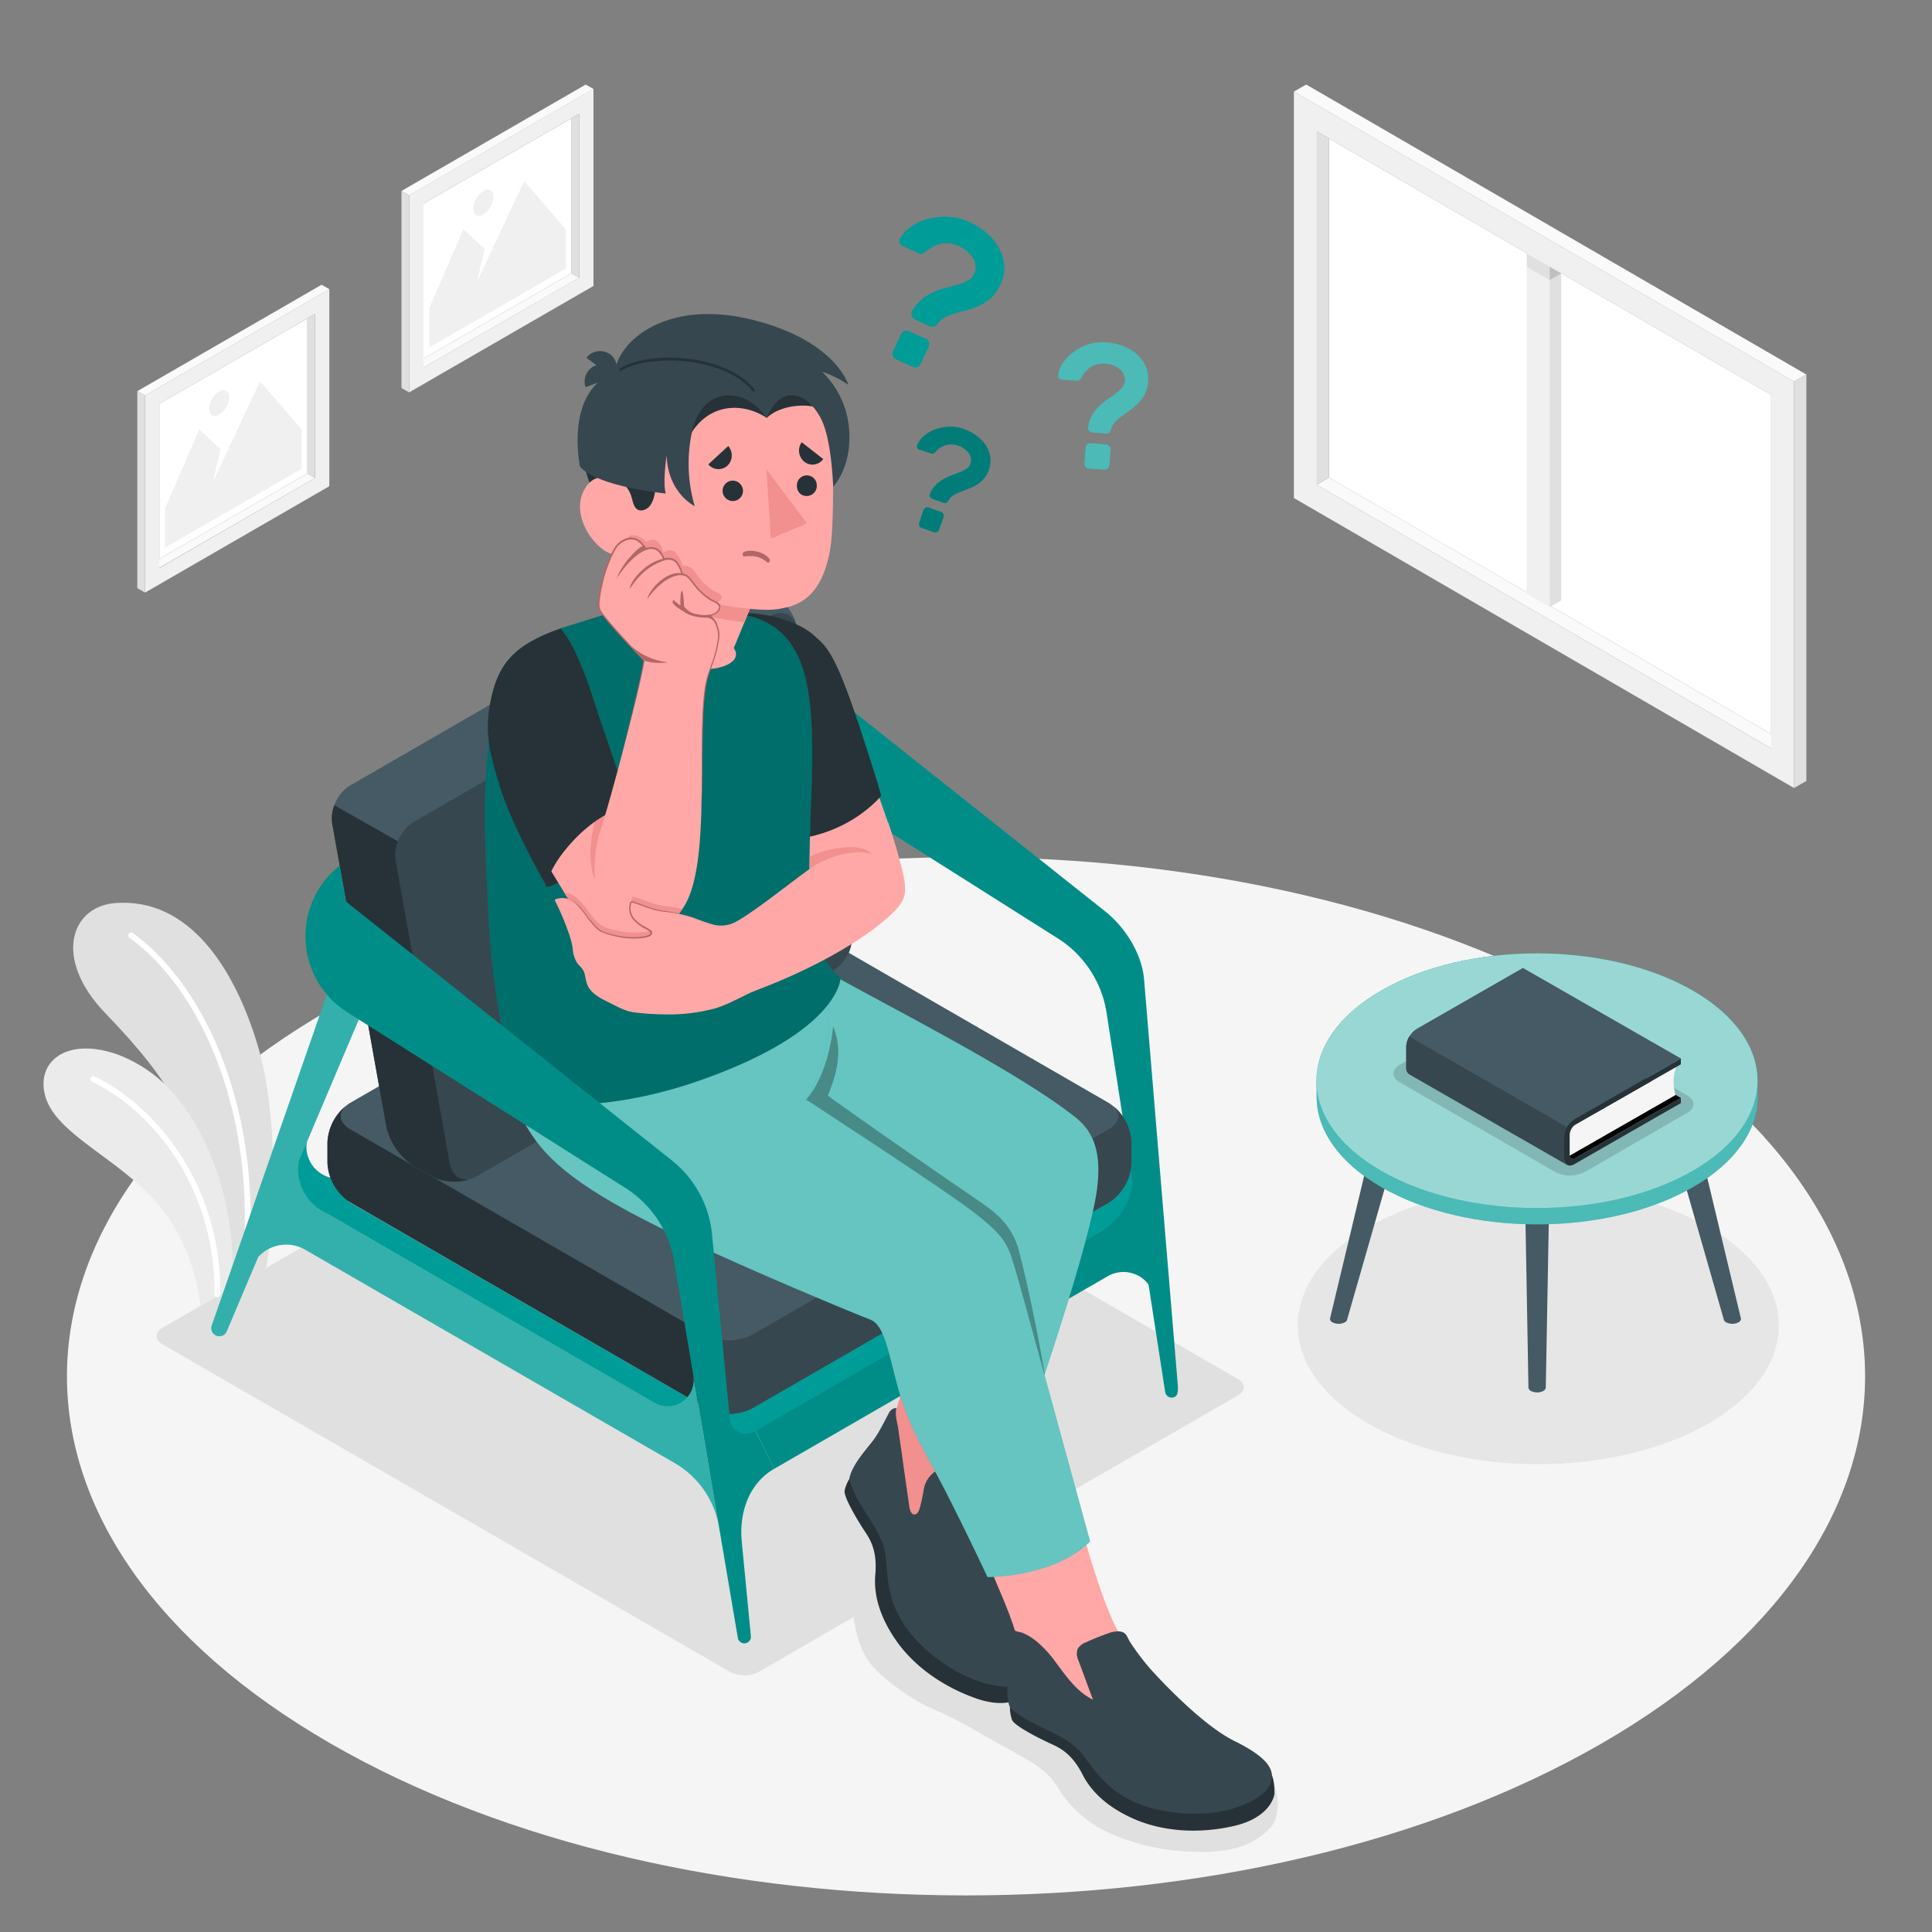 <svg xmlns="http://www.w3.org/2000/svg" viewBox="0 0 500 500"><rect x="0" y="0" width="500" height="500" fill="#808080" stroke="none"/><g id="freepik--Floor--inject-73"><path id="freepik--floor--inject-73" d="M85.48,451.18c-90.87-52.46-90.87-137.52,0-190s238.19-52.46,329.06,0,90.86,137.52,0,190S176.34,503.64,85.48,451.18Z" style="fill:#f5f5f5"></path></g><g id="freepik--Shadows--inject-73"><path id="freepik--Shadow--inject-73" d="M354.08,317.59c-24.31,14-24.31,36.79,0,50.83s63.73,14,88.05,0,24.31-36.8,0-50.83S378.39,303.55,354.08,317.59Z" style="fill:#e6e6e6"></path><path id="freepik--shadow--inject-73" d="M324.09,455.94a13.09,13.09,0,0,0-1.23-.64,35.51,35.51,0,0,1-4.32-1.79,37.5,37.5,0,0,1-4.8-3.4c-4.33-3.71-9.7-6.53-14.17-10-5.15-4-10.87-7.36-15.45-12-5.1-5.18-8.52-11.72-12.59-17.74-3.59-5.31-8-10.44-13.69-13.21l5-2.86,57.56-33.17c2-1.17,2-3.06,0-4.22L173.41,272a8.11,8.11,0,0,0-7.31,0L42,343.66c-2,1.17-2,3.06,0,4.22L189,432.72a8.11,8.11,0,0,0,7.31,0l10.11-5.84,14.51-8.43s.61,6.81,3.88,11.49c2.86,4.09,11.19,9.94,15.76,11.95a114.86,114.86,0,0,1,12.53,6.33c4.35,2.57,8.89,4.86,13.24,7.49a21.86,21.86,0,0,1,6,4.83c.92,1.15,1.62,2.44,2.44,3.67a30.35,30.35,0,0,0,14.18,10.94,56.79,56.79,0,0,0,17.76,4c7.88.44,16.35.09,22.11-6.2,2.17-2.36,2.28-7.52,1.18-10.39A13.78,13.78,0,0,0,324.09,455.94Z" style="fill:#e0e0e0"></path></g><g id="freepik--Pictures--inject-73"><g id="freepik--pictures--inject-73"><g id="freepik--Picture--inject-73"><g id="freepik--Frame--inject-73"><polygon points="39.27 145.78 41.24 146.94 81.52 123.69 79.56 122.52 39.27 145.78" style="fill:#fafafa"></polygon><polygon points="79.56 122.52 41.24 144.64 41.24 104.5 79.56 82.4 79.56 122.52" style="fill:#fff"></polygon><path d="M85.23,74.83l-47.7,27.54v51l47.7-27.54Zm-3.71,48.86L41.24,147V104.51L81.52,81.25Z" style="fill:#f0f0f0"></path><polygon points="81.52 123.69 79.56 122.52 79.56 82.4 81.52 81.25 81.52 123.69" style="fill:#e0e0e0"></polygon><polygon points="85.23 74.83 83.23 73.69 35.54 101.23 37.53 102.37 85.23 74.83" style="fill:#fafafa"></polygon><polygon points="35.54 101.23 37.53 102.37 37.53 153.36 35.54 152.22 35.54 101.23" style="fill:#e0e0e0"></polygon></g><g id="freepik--Land--inject-73"><polygon points="78.06 121.32 42.73 141.71 42.73 131.51 51.57 111.12 57.07 116.22 55.09 124.77 67.29 98.68 78.06 111.12 78.06 121.32" style="fill:#f0f0f0"></polygon><path d="M56.74,101.27a5.76,5.76,0,0,0-2.62,4.52c0,1.67,1.17,2.35,2.62,1.51a5.78,5.78,0,0,0,2.61-4.52C59.35,101.11,58.18,100.44,56.74,101.27Z" style="fill:#f0f0f0"></path></g></g><g id="freepik--picture--inject-73"><g id="freepik--frame--inject-73"><polygon points="107.63 93.97 109.6 95.14 149.88 71.88 147.92 70.71 107.63 93.97" style="fill:#fafafa"></polygon><polygon points="147.92 70.71 109.6 92.83 109.6 52.7 147.92 30.59 147.92 70.71" style="fill:#fff"></polygon><path d="M153.59,23l-47.7,27.54v51L153.59,74Zm-3.71,48.86L109.6,95.14V52.7l40.28-23.26Z" style="fill:#f0f0f0"></path><polygon points="149.88 71.88 147.92 70.71 147.92 30.59 149.88 29.44 149.88 71.88" style="fill:#e0e0e0"></polygon><polygon points="153.59 23.02 151.59 21.88 103.9 49.42 105.89 50.56 153.59 23.02" style="fill:#fafafa"></polygon><polygon points="103.9 49.42 105.89 50.56 105.89 101.56 103.9 100.41 103.9 49.42" style="fill:#e0e0e0"></polygon></g><g id="freepik--land--inject-73"><polygon points="146.43 69.51 111.09 89.91 111.09 79.71 119.93 59.31 125.43 64.41 123.45 72.96 135.65 46.87 146.43 59.31 146.43 69.51" style="fill:#f0f0f0"></polygon><path d="M125.1,49.46A5.78,5.78,0,0,0,122.48,54c0,1.66,1.17,2.34,2.62,1.51A5.79,5.79,0,0,0,127.71,51C127.71,49.3,126.54,48.63,125.1,49.46Z" style="fill:#f0f0f0"></path></g></g></g></g><g id="freepik--Window--inject-73"><g id="freepik--window--inject-73"><polygon points="461.51 191.79 458.37 193.66 340.79 125.47 343.94 123.59 461.51 191.79" style="fill:#fafafa"></polygon><polygon points="343.94 123.59 458.37 189.96 458.37 102.18 343.94 35.83 343.94 123.59" style="fill:#fff"></polygon><polygon points="401.06 65.64 401.06 157.11 395.13 153.69 395.13 62.21 401.06 65.64" style="fill:#f0f0f0"></polygon><polygon points="404.03 63.92 401.06 65.64 401.06 157.11 404.03 155.39 404.03 63.92" style="fill:#e0e0e0"></polygon><path d="M334.86,128.89,464.3,203.94V98.76L334.86,23.71ZM340.79,34l117.58,68.19v91.48l-117.58-68.2Z" style="fill:#f0f0f0"></path><polygon points="340.79 125.47 343.94 123.59 343.94 35.83 340.79 33.99 340.79 125.47" style="fill:#e0e0e0"></polygon><polygon points="334.86 23.71 338.05 21.88 467.49 96.93 464.3 98.76 334.86 23.71" style="fill:#fafafa"></polygon><polygon points="467.49 96.93 464.3 98.76 464.3 203.94 467.49 202.11 467.49 96.93" style="fill:#e0e0e0"></polygon><polygon points="401.06 69.05 395.14 65.64 395.14 69.06 401.06 72.48 401.06 69.05" style="fill:#e0e0e0"></polygon><polygon points="401.06 72.48 404.03 70.77 401.06 69.05 401.06 72.48" style="opacity:0.15"></polygon></g></g><g id="freepik--Plants--inject-73"><g id="freepik--plants--inject-73"><path d="M68.92,328.13,60,333.26l-3.76,2.17c-.31-3.09-1.17-11.12-2.31-19.84-1.61-12.21-3.59-20.82-7.89-29.12-3.89-7.53-9.67-14.8-18.81-24.29-13.54-14.07-8.94-27.6,2.63-28.47,18.88-1.43,30.72,16.53,36.79,36.68C72,288,71.33,314.11,68.92,328.13Z" style="fill:#e0e0e0"></path><path d="M63.33,330.94h-.08a.75.75,0,0,1-.66-.83c4.57-42.63-11.32-74.62-29.09-87.42a.75.75,0,1,1,.88-1.22c18.12,13.05,34.33,45.57,29.7,88.8A.75.75,0,0,1,63.33,330.94Z" style="fill:#fff"></path><path d="M60,333.26l-3.76,2.17L51.9,338c-1-8-4.19-19.89-13.53-29.11-10.68-10.53-24.32-16.22-26.72-25.46-2.28-8.77,5.68-15.12,18.7-10.55a36.1,36.1,0,0,1,15.88,11.69C55.55,296.19,61.41,315.06,60,333.26Z" style="fill:#ebebeb"></path><path d="M56.24,335.7h0a.76.76,0,0,1-.74-.76c.3-27.23-15.68-47.26-31.66-55a.75.75,0,0,1,.66-1.35c16.4,8,32.8,28.52,32.5,56.4A.76.76,0,0,1,56.24,335.7Z" style="fill:#fff"></path></g></g><g id="freepik--Table--inject-73"><g id="freepik--table--inject-73"><g id="freepik--table--inject-73"><path d="M353.66,301.74a1.58,1.58,0,0,1,.93-1.3,5,5,0,0,1,4.5,0,1.6,1.6,0,0,1,.94,1.3l-11.34,39.58h0a1.13,1.13,0,0,1-.66.9,3.5,3.5,0,0,1-3.18,0,1.13,1.13,0,0,1-.66-.9h0Z" style="fill:#455a64"></path><path d="M441.1,301.74a1.58,1.58,0,0,0-.93-1.3,5,5,0,0,0-4.51,0,1.58,1.58,0,0,0-.93,1.3l11.34,39.58h0a1.13,1.13,0,0,0,.66.9,3.5,3.5,0,0,0,3.18,0,1.13,1.13,0,0,0,.66-.9h0Z" style="fill:#455a64"></path><path d="M401,306.81a1.58,1.58,0,0,0-.93-1.3,5,5,0,0,0-4.51,0,1.58,1.58,0,0,0-.93,1.3l.93,52.28h0a1.11,1.11,0,0,0,.65.89,3.52,3.52,0,0,0,3.19,0,1.11,1.11,0,0,0,.65-.89h0Z" style="fill:#455a64"></path><path d="M454.84,279.69h0c0-8.43-5.52-16.86-16.67-23.3-22.29-12.87-58.42-12.87-80.71,0-11.15,6.44-16.67,14.87-16.66,23.3h-.06v4.53h0c.14,8.32,5.72,16.62,16.72,23,22.29,12.87,58.42,12.87,80.71,0,11-6.35,16.59-14.65,16.72-23h0Z" style="fill:#009C97"></path><path d="M454.84,279.69h0c0-8.43-5.52-16.86-16.67-23.3-22.29-12.87-58.42-12.87-80.71,0-11.15,6.44-16.67,14.87-16.66,23.3h-.06v4.53h0c.14,8.32,5.72,16.62,16.72,23,22.29,12.87,58.42,12.87,80.71,0,11-6.35,16.59-14.65,16.72-23h0Z" style="fill:#fff;opacity:0.3"></path><path d="M357.41,256.39c-22.29,12.87-22.29,33.73,0,46.6s58.42,12.87,80.71,0,22.29-33.73,0-46.6S379.7,243.52,357.41,256.39Z" style="fill:#009C97"></path><path d="M357.41,256.39c-22.29,12.87-22.29,33.73,0,46.6s58.42,12.87,80.71,0,22.29-33.73,0-46.6S379.7,243.52,357.41,256.39Z" style="fill:#fff;opacity:0.6"></path></g><g id="freepik--Book--inject-73"><path d="M362.25,280.09l40.15,23.18a8.62,8.62,0,0,0,7.82,0L436.66,288c2.16-1.24,2.16-3.26,0-4.51l-40.15-23.18a8.62,8.62,0,0,0-7.82,0l-26.44,15.26C360.09,276.82,360.09,278.84,362.25,280.09Z" style="opacity:0.15"></path><polygon points="434.99 284.14 406.04 300.65 365.19 277.22 394.13 260.71 434.99 284.14"></polygon><path d="M405.71,299.39l27.92-16a11.64,11.64,0,0,1,.15-7.25L406,292S405.51,293.73,405.71,299.39Z" style="fill:#f5f5f5"></path><path d="M407.46,289.72a5.89,5.89,0,0,0-2.68,4.62v5.4c0,1.7,1.2,2.39,2.68,1.54L435,285.48v-1.34l-27.16,15.49c-.89.51-1.61.1-1.61-.93l0-5a3.53,3.53,0,0,1,1.61-2.77L435,275.44v-1.52Z" style="fill:#263238"></path><path d="M435,273.93,394.13,250.5l-27.52,15.79a5.89,5.89,0,0,0-2.68,4.62v5.4a1.87,1.87,0,0,0,.78,1.72l40.86,23.43a1.86,1.86,0,0,1-.79-1.72v-5.4a5.9,5.9,0,0,1,2.69-4.62Z" style="fill:#455a64"></path><path d="M405.56,291.71a5.48,5.48,0,0,0-.79,2.63v5.4a1.86,1.86,0,0,0,.79,1.72L364.71,278a1.87,1.87,0,0,1-.78-1.72v-5.4a5.5,5.5,0,0,1,.78-2.63Z" style="fill:#37474f"></path></g></g></g><g id="freepik--question-marks--inject-73"><g id="freepik--question-marks--inject-73"><path d="M251,57.49a18.35,18.35,0,0,1,4.4,2.85,14,14,0,0,1,3.15,3.86,11.06,11.06,0,0,1,1.35,4.56,9.88,9.88,0,0,1-1,4.95,10.19,10.19,0,0,1-2.3,3.28,12.3,12.3,0,0,1-2.91,2,18.83,18.83,0,0,1-3.21,1.2l-3.11.87a16.27,16.27,0,0,0-2.73,1,4.62,4.62,0,0,0-1.92,1.67,2.17,2.17,0,0,1-.92.76,1.27,1.27,0,0,1-1.11,0l-3.91-1.81a1.61,1.61,0,0,1-.82-.88,1.26,1.26,0,0,1,.07-1.15,9.77,9.77,0,0,1,2.48-3.13,13.3,13.3,0,0,1,3.06-1.9,20.49,20.49,0,0,1,3.27-1.14c1.11-.28,2.15-.56,3.11-.84a12.35,12.35,0,0,0,2.53-1,3.62,3.62,0,0,0,1.59-1.67,4.27,4.27,0,0,0-.16-4,7.76,7.76,0,0,0-3.79-3.29q-4.38-2-8.46,1.4a3,3,0,0,1-.93.6,1.43,1.43,0,0,1-1.08-.16l-4.17-1.92a1.21,1.21,0,0,1-.65-.68,1.17,1.17,0,0,1,0-1,8.77,8.77,0,0,1,2.81-3.16,13.66,13.66,0,0,1,4.4-2.09,17.06,17.06,0,0,1,5.32-.57A14.84,14.84,0,0,1,251,57.49ZM239.58,87.66a1.46,1.46,0,0,1,.78.87,1.42,1.42,0,0,1,0,1.16l-2.09,4.53a1.54,1.54,0,0,1-2,.75l-4.43-2a1.55,1.55,0,0,1-.74-2l2.09-4.53a1.53,1.53,0,0,1,2-.74Z" style="fill:#009C97"></path><path d="M249.4,111a12.54,12.54,0,0,1,3.21,1.66,9.66,9.66,0,0,1,2.42,2.44,7.69,7.69,0,0,1,1.23,3,7.57,7.57,0,0,1-1.7,5.88,8.47,8.47,0,0,1-1.86,1.54,13.11,13.11,0,0,1-2.13,1l-2.08.8a10.78,10.78,0,0,0-1.8.89,3.13,3.13,0,0,0-1.21,1.27,1.57,1.57,0,0,1-.58.59.94.94,0,0,1-.77.06l-2.81-1a1.15,1.15,0,0,1-.62-.55.87.87,0,0,1,0-.8,6.9,6.9,0,0,1,1.5-2.31,9.66,9.66,0,0,1,2-1.51,14.7,14.7,0,0,1,2.18-1c.74-.27,1.43-.53,2.08-.79a8.4,8.4,0,0,0,1.67-.86,2.53,2.53,0,0,0,1-1.26,3,3,0,0,0-.38-2.72,5.31,5.31,0,0,0-2.82-2,5.16,5.16,0,0,0-5.72,1.52,2.32,2.32,0,0,1-.6.48,1,1,0,0,1-.75,0l-3-1a.85.85,0,0,1-.5-.43.78.78,0,0,1,0-.67A6.06,6.06,0,0,1,239,112.9a9.38,9.38,0,0,1,2.89-1.73,11.6,11.6,0,0,1,3.62-.75A10.28,10.28,0,0,1,249.4,111Zm-5.86,21.49a1.06,1.06,0,0,1,.6.54,1,1,0,0,1,.05.81l-1.14,3.25a1,1,0,0,1-.54.6,1.08,1.08,0,0,1-.81.05l-3.17-1.12a1,1,0,0,1-.6-.53,1,1,0,0,1-.05-.81L239,132a1,1,0,0,1,.54-.6,1,1,0,0,1,.8-.05Z" style="fill:#009C97"></path><g style="opacity:0.2"><path d="M249.4,111a12.54,12.54,0,0,1,3.21,1.66,9.66,9.66,0,0,1,2.42,2.44,7.69,7.69,0,0,1,1.23,3,7.57,7.57,0,0,1-1.7,5.88,8.47,8.47,0,0,1-1.86,1.54,13.11,13.11,0,0,1-2.13,1l-2.08.8a10.78,10.78,0,0,0-1.8.89,3.13,3.13,0,0,0-1.21,1.27,1.57,1.57,0,0,1-.58.59.94.94,0,0,1-.77.06l-2.81-1a1.15,1.15,0,0,1-.62-.55.87.87,0,0,1,0-.8,6.9,6.9,0,0,1,1.5-2.31,9.66,9.66,0,0,1,2-1.51,14.7,14.7,0,0,1,2.18-1c.74-.27,1.43-.53,2.08-.79a8.4,8.4,0,0,0,1.67-.86,2.53,2.53,0,0,0,1-1.26,3,3,0,0,0-.38-2.72,5.31,5.31,0,0,0-2.82-2,5.16,5.16,0,0,0-5.72,1.52,2.32,2.32,0,0,1-.6.48,1,1,0,0,1-.75,0l-3-1a.85.85,0,0,1-.5-.43.78.78,0,0,1,0-.67A6.06,6.06,0,0,1,239,112.9a9.38,9.38,0,0,1,2.89-1.73,11.6,11.6,0,0,1,3.62-.75A10.28,10.28,0,0,1,249.4,111Zm-5.86,21.49a1.06,1.06,0,0,1,.6.54,1,1,0,0,1,.05.81l-1.14,3.25a1,1,0,0,1-.54.6,1.08,1.08,0,0,1-.81.05l-3.17-1.12a1,1,0,0,1-.6-.53,1,1,0,0,1-.05-.81L239,132a1,1,0,0,1,.54-.6,1,1,0,0,1,.8-.05Z"></path></g><path d="M286.28,115a1.21,1.21,0,0,1,.85.44,1.19,1.19,0,0,1,.3.91l-.31,4.06a1.15,1.15,0,0,1-.44.85,1.2,1.2,0,0,1-.9.31l-4-.31a1.25,1.25,0,0,1-1.15-1.34l.31-4.07a1.21,1.21,0,0,1,.44-.85,1.19,1.19,0,0,1,.9-.3Zm.15-26.39a14.82,14.82,0,0,1,4.18.92,11.46,11.46,0,0,1,3.52,2.06,9.09,9.09,0,0,1,2.34,3.11,8,8,0,0,1,.67,4.07,8.25,8.25,0,0,1-.82,3.17,9.67,9.67,0,0,1-1.67,2.33,15.29,15.29,0,0,1-2.11,1.84l-2.15,1.56a13.09,13.09,0,0,0-1.79,1.56,3.86,3.86,0,0,0-1,1.83,1.89,1.89,0,0,1-.48.85,1,1,0,0,1-.86.3l-3.51-.27a1.3,1.3,0,0,1-.88-.43,1,1,0,0,1-.28-.91,8.14,8.14,0,0,1,1-3.11,10.9,10.9,0,0,1,1.8-2.32,16.18,16.18,0,0,1,2.19-1.81c.76-.53,1.48-1,2.13-1.54a10.19,10.19,0,0,0,1.65-1.5,3,3,0,0,0,.74-1.73,3.49,3.49,0,0,0-1.26-3A6.36,6.36,0,0,0,286,94.14c-2.62-.2-4.65,1-6.08,3.49a2.7,2.7,0,0,1-.54.73,1.25,1.25,0,0,1-.88.19l-3.74-.29a1,1,0,0,1-.7-.33,1,1,0,0,1-.24-.76,7.17,7.17,0,0,1,1.24-3.23,11.41,11.41,0,0,1,2.78-2.86,13.78,13.78,0,0,1,3.91-2A12.12,12.12,0,0,1,286.43,88.6Z" style="fill:#009C97"></path><g style="opacity:0.3"><path d="M286.28,115a1.21,1.21,0,0,1,.85.44,1.19,1.19,0,0,1,.3.91l-.31,4.06a1.15,1.15,0,0,1-.44.85,1.2,1.2,0,0,1-.9.31l-4-.31a1.25,1.25,0,0,1-1.15-1.34l.31-4.07a1.21,1.21,0,0,1,.44-.85,1.19,1.19,0,0,1,.9-.3Zm.15-26.39a14.82,14.82,0,0,1,4.18.92,11.46,11.46,0,0,1,3.52,2.06,9.09,9.09,0,0,1,2.34,3.11,8,8,0,0,1,.67,4.07,8.25,8.25,0,0,1-.82,3.17,9.67,9.67,0,0,1-1.67,2.33,15.29,15.29,0,0,1-2.11,1.84l-2.15,1.56a13.09,13.09,0,0,0-1.79,1.56,3.86,3.86,0,0,0-1,1.83,1.89,1.89,0,0,1-.48.85,1,1,0,0,1-.86.3l-3.51-.27a1.3,1.3,0,0,1-.88-.43,1,1,0,0,1-.28-.91,8.14,8.14,0,0,1,1-3.11,10.9,10.9,0,0,1,1.8-2.32,16.18,16.18,0,0,1,2.19-1.81c.76-.53,1.48-1,2.13-1.54a10.19,10.19,0,0,0,1.65-1.5,3,3,0,0,0,.74-1.73,3.49,3.49,0,0,0-1.26-3A6.36,6.36,0,0,0,286,94.14c-2.62-.2-4.65,1-6.08,3.49a2.7,2.7,0,0,1-.54.73,1.25,1.25,0,0,1-.88.19l-3.74-.29a1,1,0,0,1-.7-.33,1,1,0,0,1-.24-.76,7.17,7.17,0,0,1,1.24-3.23,11.41,11.41,0,0,1,2.78-2.86,13.78,13.78,0,0,1,3.91-2A12.12,12.12,0,0,1,286.43,88.6Z" style="fill:#fff"></path></g></g></g><g id="freepik--Character--inject-73"><g id="freepik--character--inject-73"><path d="M292,295.62h0A16.87,16.87,0,0,1,283.82,313L188,363l-.28,5.53L183.3,371l5.63,3.24,106-61.35Z" style="fill:#009C97"></path><path d="M193.79,162.65l-24.5,14.14,104.48,66.06a27.85,27.85,0,0,1,12.56,18.91l15.22,98.52a1.7,1.7,0,0,0,2.53,1.19h0c.57-.32.9-1,.7-3.35l-8.7-104.69c-.49-5.91-4.26-13-10.28-17.74Z" style="fill:#009C97"></path><path d="M193.79,162.65l-24.5,14.14,104.48,66.06a27.85,27.85,0,0,1,12.56,18.91l15.22,98.52a1.7,1.7,0,0,0,2.53,1.19h0c.57-.32.9-1,.7-3.35l-8.7-104.69c-.49-5.91-4.26-13-10.28-17.74Z" style="opacity:0.1"></path><path d="M293,301.59a16.52,16.52,0,0,1-8,17l-89.45,51.69,4.77,9.87,86.4-49.89A8.12,8.12,0,0,1,298.77,336Z" style="fill:#009C97"></path><path d="M293,301.59a16.52,16.52,0,0,1-8,17l-89.45,51.69,4.77,9.87,86.4-49.89A8.12,8.12,0,0,1,298.77,336Z" style="opacity:0.1"></path><path d="M181.77,370.33l-1.21-7.2L90.22,311l11-6.33-5.48-3.16-4.1,2.37A8.19,8.19,0,0,1,80,293.51l.38-.88-.6,1.38h0L71.6,312.86l7.11,4.75,6-3.47Z" style="fill:#009C97"></path><path d="M182.94,364.5,90.58,311.13A12.89,12.89,0,0,1,84.74,301v-5.44a12.87,12.87,0,0,1,5.84-10.11l92.36-53.33a12.9,12.9,0,0,1,11.67,0L287,285.47a12.89,12.89,0,0,1,5.83,10.11v5.51A12.91,12.91,0,0,1,287,311.2l-92.37,53.3A12.9,12.9,0,0,1,182.94,364.5Z" style="fill:#455a64"></path><path d="M184.65,365.24a9.42,9.42,0,0,1-1.71-.75L90.58,311.13A12.91,12.91,0,0,1,84.75,301v-5.45a13.08,13.08,0,0,1,4.73-9.33c-2.07,1.86-1.7,4.34,1.1,6l91.92,53.08Z" style="fill:#263238"></path><path d="M292.81,295.57v5.52A12.87,12.87,0,0,1,287,311.2l-92.36,53.3a13,13,0,0,1-10,.73l-2.15-20,.44.25a12.84,12.84,0,0,0,11.67,0L287,292.2c2.82-1.61,3.18-4.11,1.1-6A13.05,13.05,0,0,1,292.81,295.57Z" style="fill:#37474f"></path><path d="M215.8,251.1l-92.37,53.33a12.09,12.09,0,0,1-6.84,1.35c-.35,0-.69-.06-1-.11l-.21,0-.61-.11-.08,0a7.64,7.64,0,0,1-.91-.24,8.69,8.69,0,0,1-2-.84L107,301.69a16.44,16.44,0,0,1-7-10l-14-78.4a8.81,8.81,0,0,1-.12-1.46c0-.19,0-.38,0-.57a10.64,10.64,0,0,1,.64-2.87A10.42,10.42,0,0,1,89.56,204l.4-.3a6.57,6.57,0,0,1,.62-.4l92.36-53.33a13,13,0,0,1,11.67,0l4.75,2.75a13,13,0,0,1,2.81,2.28l.47.52a17.51,17.51,0,0,1,1.7,2.3,5.69,5.69,0,0,1,.33.52l.26.47.36.69c.11.23.22.46.31.69s.16.39.23.58a1.62,1.62,0,0,1,.11.28c.06.17.11.34.16.51s.13.45.18.67a4.85,4.85,0,0,1,.11.49l14.05,78.42A10.25,10.25,0,0,1,215.8,251.1Z" style="fill:#455a64"></path><path d="M102.36,222.76l14,78.41c.65,3.66,3.8,5.13,7,3.26l92.36-53.32a10.27,10.27,0,0,0,4.65-10l-14.05-78.4c-.65-3.67-3.8-5.13-7-3.27L107,212.76A10.26,10.26,0,0,0,102.36,222.76Z" style="fill:#37474f"></path><path d="M121.05,305.38a14.1,14.1,0,0,1-4.46.4c-.35,0-.69-.06-1-.11s-.54-.08-.82-.14l-.08,0a7.64,7.64,0,0,1-.91-.24,8.69,8.69,0,0,1-2-.84L107,301.69a16.44,16.44,0,0,1-7-10l-14-78.4a8.81,8.81,0,0,1-.12-1.46c0-.19,0-.38,0-.57a10.64,10.64,0,0,1,.64-2.87L103,217.75a9.28,9.28,0,0,0-.59,5l14,78.41c.48,2.73,2.35,4.25,4.62,4.06A.68.68,0,0,0,121.05,305.38Z" style="fill:#263238"></path><g id="freepik--character--inject-73"><g id="freepik--Bottom--inject-73"><path d="M263.64,353.85s-10.59,22.74-11.51,31.87c-1,9.51-3.42,12.55-2.31,23,.25,2.28,1.21,6.86,1.42,8.71.19,1.65-.49,2.93-2.61,3.26-4.18.66-10.68-7.44-13.54-16.06s-6.57-27.91-6.75-30.21a13.14,13.14,0,0,1,1.63-6.61,20.63,20.63,0,0,1,2.07-3.37c1.57-4.08,2.61-11.94,4-17.34Z" style="fill:#f28f8f"></path><path d="M219.83,382.72a9.76,9.76,0,0,0-1.26,3.07c-.19,1.9,3.8,8.37,5.38,10.73s3.08,5.3,2.58,11c-.55,6.08,1.86,12.07,5.55,17.28s10.24,11,20.14,14.61,13.67-1.28,13.67-1.28,3.35-4.7,1.58-6.77S219.83,382.72,219.83,382.72Z" style="fill:#263238"></path><path d="M232,364.44c-.3,0-.84-.13-1.67.78-.32.34-2.37,4.77-4,7.07s-5.84,6.6-6.54,10.43c2,7.56,8.7,13.07,9.41,20.15s.43,15.25,10.82,24.37,21.45,10.56,25.55,8.47,3.95-6.38-1.22-14.79c-5.49-8.93-8.57-27.86-8.57-27.87-.58-3.3.33-8.77-2.82-10.94a12.36,12.36,0,0,0-5.15-1.62c-2-.32-4.29-.6-6,.49a7,7,0,0,0-2.74,4.5,40.74,40.74,0,0,1-1.18,5.28c-.21.54-.56,1.13-1.14,1.19-.86.08-1.27-1-1.39-1.88q-1-6.81-1.94-13.63c-.32-2.21-.64-4.43-.95-6.64C232.22,368.09,231.54,366.11,232,364.44Z" style="fill:#37474f"></path><path d="M277.38,385.68s6.41,26.68,12.14,36.8,8.64,15,16.07,22.43c1.61,1.61,5.24,4.58,6.56,5.89,1.18,1.16,1.46,2.59,0,4.18-2.84,3.13-15.72,4.75-23.35-.16s-15.06-16-19.7-20.07c-1.74-1.53-3.38-3.1-5-4.78s-1.25-3.28-1.51-5.19c-.13-.93-.18-3.48-.18-3.48-1.32-4.47-4.51-11.41-6.25-15.74Z" style="fill:#ffa8a7"></path><path d="M261.37,441.89a9.91,9.91,0,0,0,.56,3.27c.85,1.7,7.68,5.06,10.27,6.23s5.43,2.85,8,7.93c2.78,5.43,8,9.23,13.89,11.68s14.55,3.9,24.83,1.66,10.9-8.36,10.9-8.36.34-5.76-2.27-6.57S261.37,441.89,261.37,441.89Z" style="fill:#263238"></path><path d="M262,419.92c-.27.14-.79.33-1,1.54-.08.46.54,5.3.38,8.11-.18,3-1.44,8.7,0,12.32,5.68,5.35,14.32,6.44,18.68,12.06s8.48,12.68,22.13,14.88,23.78-2.47,26.14-6.42-.05-7.5-8.91-11.87c-9.39-4.65-22.06-19-22.07-19.05a63,63,0,0,1-4.82-6.43c-.91-1.36-.89-2.74-3-2.87a7.56,7.56,0,0,0-2.91.58c-1.89.66-3.75,1.41-5.56,2.25a4.06,4.06,0,0,0-2.23,1.84,4.22,4.22,0,0,0,.32,3q1.85,5,3.7,10c-4.16-2-6.88-6-9.66-9.71a28.25,28.25,0,0,0-5.46-5.78,13.77,13.77,0,0,0-3.23-1.84c-.42-.16-1.53-.25-1.83-.56-.14-.15-.23-.83-.35-.88A11.6,11.6,0,0,1,262,419.92Z" style="fill:#37474f"></path><path d="M210,249.11c11.65,7.32,51.8,26.82,68.49,40.19,4.82,3.86,7.15,9.93,4.9,21.56-3.12,16.11-15,50.59-15,50.59a59.49,59.49,0,0,0-2.92,9.49L204,307.88Z" style="fill:#009C97"></path><path d="M210,249.11c11.65,7.32,51.8,26.82,68.49,40.19,4.82,3.86,7.15,9.93,4.9,21.56-3.12,16.11-15,50.59-15,50.59a59.49,59.49,0,0,0-2.92,9.49L204,307.88Z" style="fill:#fff;opacity:0.4"></path><path d="M263.64,323.52c-1.67-6.29-5.88-9.67-9.62-12.22-14.91-10.16-36-24.9-39.78-27.76,1.63-4,4.34-11.05,1.37-17.9,0,0-1.12,15-9.38,21.18l-.09.15c2.1,2.83,43.63,58.86,61.62,76,.2-.53.41-1,.62-1.48,0,0,.78-2.27,2-5.9C268.78,346.22,266.15,333,263.64,323.52Z" style="opacity:0.3"></path><path d="M210.68,247.37h0l-81.8,19c2.35,13.31,3.51,19,8.07,26.28s12.29,15,38.73,27.4c19.92,9.33,44.6,19.54,49.58,21.48,3.75,1.47,4.67,8.7,7.22,17.92,2.85,10.31,7.66,17.54,12,26.05,6.34,12.42,11.09,22.65,11.09,22.65s17.35.08,26.54-9.25c-17.39-63.59-18.68-68.16-19.16-69.72-2.09-6.87-2.17-8.74-11.39-15.79-7.91-6.05-42.92-28.81-42.92-28.81S220.56,265.9,210.68,247.37Z" style="fill:#009C97"></path><path d="M210.68,247.37h0l-81.8,19c2.35,13.31,3.51,19,8.07,26.28s12.29,15,38.73,27.4c19.92,9.33,44.6,19.54,49.58,21.48,3.75,1.47,4.67,8.7,7.22,17.92,2.85,10.31,7.66,17.54,12,26.05,6.34,12.42,11.09,22.65,11.09,22.65s17.35.08,26.54-9.25c-17.39-63.59-18.68-68.16-19.16-69.72-2.09-6.87-2.17-8.74-11.39-15.79-7.91-6.05-42.92-28.81-42.92-28.81S220.56,265.9,210.68,247.37Z" style="fill:#fff;opacity:0.4"></path></g><g id="freepik--Top--inject-73"><path d="M193.67,162.24c15,.11,21.94,9.32,26.43,22.52s6.85,19.83,10.42,30.15c3.78,10.92-16.49,24.3-21.94,21.23L197.4,207.31C196.38,197.5,193.67,162.24,193.67,162.24Z" style="fill:#ffa8a7"></path><path d="M192.92,158.58c8.27.4,14.76,3.12,17.78,5.9s5.15,3.62,11.77,23.67c4.78,14.47,5.59,17.79,5.59,17.79s-10.19,12.87-29.84,11.32l-3.38-8Z" style="fill:#263238"></path><path d="M164.36,156.59,145,162.65s-16.33,11.9-18,25.21-2.2,20.38-.36,52.95c1,17.88,6.81,43.7,6.81,43.7s18.73,5.52,48.89-5.33c35.18-12.65,35.18-26.1,35.18-26.1a22.61,22.61,0,0,1-7.69-15c-.46-5.79-.57-13.9.13-32.11,1-26.21-.53-41.86-15.21-46.34C194.8,159.64,173.85,155.24,164.36,156.59Z" style="fill:#009C97"></path><path d="M164.36,156.59,145,162.65s-16.33,11.9-18,25.21-2.2,20.38-.36,52.95c1,17.88,6.81,43.7,6.81,43.7s18.73,5.52,48.89-5.33c35.18-12.65,35.18-26.1,35.18-26.1a22.61,22.61,0,0,1-7.69-15c-.46-5.79-.57-13.9.13-32.11,1-26.21-.53-41.86-15.21-46.34C194.8,159.64,173.85,155.24,164.36,156.59Z" style="opacity:0.3"></path><path d="M191.58,86.36c-19.84-4.07-36.56,9-40,21.12-5.37,18.7,12.4,33.14,15.21,43.58l48.33-37.87C215.82,105.53,211.42,90.43,191.58,86.36Z" style="fill:#263238"></path><path d="M178.56,112.67c-6.32-1.37-7.82,1.5-8.19,5.58s-.07,5.6-1,9.83a7.1,7.1,0,0,1-1,2.58,3.12,3.12,0,0,1-2.28,1.43c-1.24.09-1.75-.67-2.13-1.65-.49-1.26-.55-3.41-2.68-5.22s-7.78-3.74-10.41,2.22c-2.72,6.17,2.43,13.73,6.71,15.65,5.71,2.57,9-3.15,9-3.15l-4.49,22.43c9.78,15.49,32.28,11.63,27.81,5.36l4.2-10.18s5.13.69,8.47-.16c3.79-.73,10.27-2.63,12.34-15.68.77-4.87.89-18.35.38-25.85-.43-6.36-1.59-8.56-1.86-9.42-2.63-2.21-11-2.13-15,1.72C192.15,104,183.31,104.34,178.56,112.67Z" style="fill:#ffa8a7"></path><path d="M199,144.46a6,6,0,0,0-3.21-1.75,6.83,6.83,0,0,0-1.69-.17,3.11,3.11,0,0,0-1.72.43.57.57,0,0,0-.18.55c0,.16.14.46.34.47a6.11,6.11,0,0,0,.86-.07c.31,0,.61,0,.92,0a6.25,6.25,0,0,1,1.49.17,6.17,6.17,0,0,1,1.4.51,13.71,13.71,0,0,1,1.34.91.38.38,0,0,0,.61-.15A.86.86,0,0,0,199,144.46Z" style="fill:#b16668"></path><path d="M194.1,157.55c-6.9-.57-10.6-1.72-13.59-2.94C175,152.36,172.73,151.78,168,140c0,0,.52,10.42,7,15.74C180.11,160,192.7,161,192.7,161Z" style="fill:#f28f8f"></path><path d="M213.24,110.16c-2.55-7.12-10.33-12.51-14.83-2-6.23-8.9-17-7.66-19.33,3.65A39.09,39.09,0,0,0,179.8,131s-7-3.41-7.27-13.17c0,0-1.08,7.08-.23,9.89,0,0-17.24-1.64-22.18-6.88,0,0-4.19-19.5,8.95-24.47,1-8.37,13.72-19,35.48-13.65s25,16.88,25,16.88a27.67,27.67,0,0,0-6.79-3.39,23.11,23.11,0,0,1,7,15.09c.72,9.68-4.13,14.65-4.13,14.65S215.29,115.86,213.24,110.16Z" style="fill:#37474f"></path><path d="M158.65,97.73l-6.88-5.15a4.5,4.5,0,0,1,6.18-.86A4.19,4.19,0,0,1,158.65,97.73Z" style="fill:#37474f"></path><path d="M159.59,97.22l-8.05,3a4.51,4.51,0,0,1,2.62-5.66A4.19,4.19,0,0,1,159.59,97.22Z" style="fill:#37474f"></path><path d="M195,101.32a.36.36,0,0,0,.22-.07.34.34,0,0,0,.05-.47c-7.39-9.25-27.11-10.13-34.81-5.42a.33.33,0,1,0,.35.57c7.33-4.48,26.87-3.57,33.93,5.27A.35.35,0,0,0,195,101.32Z" style="fill:#263238"></path><path d="M192.29,127a2.64,2.64,0,1,1-2.77-2.61A2.68,2.68,0,0,1,192.29,127Z" style="fill:#263238"></path><path d="M211.38,125.57a2.6,2.6,0,0,1-2.43,2.78,2.46,2.46,0,0,1-2.7-2.53,2.57,2.57,0,1,1,5.13-.25Z" style="fill:#263238"></path><polygon points="198.34 121.43 199.51 139.38 208.84 135.44 198.34 121.43" style="fill:#f28f8f"></polygon><path d="M183.31,120.18l5.16-4.75a3.68,3.68,0,0,1-.23,5.09A3.42,3.42,0,0,1,183.31,120.18Z" style="fill:#263238"></path><path d="M207.48,114.45l5.57,4.35a3.39,3.39,0,0,1-4.87.71A3.71,3.71,0,0,1,207.48,114.45Z" style="fill:#263238"></path><path d="M163,138.61c2.39-.56,4.23,1.61,4.23,1.61s1.87-1.21,3,0a5.84,5.84,0,0,1,1.47,2.76s1.94-1.36,3.26.19a8.89,8.89,0,0,1,1.74,3.34s1.73-.66,3.22,1.6c1.07,1.63,3.07,4.17,5.62,5.24,2.29,1,1.18,2.41-1.33,3.07s-22.25-16.67-22.25-16.67Z" style="fill:#f28f8f"></path><path d="M141.31,229.47c.92.9,19.95-8.84,21.33-20.79C157.59,207.49,140.39,219.33,141.31,229.47Z" style="fill:#263238"></path><path d="M144.82,163.84c-14.77,5.47-18.38,17.37-17,29.61,1.06,9.1,6.68,18.71,18.23,37.59s21.12,12.69,21.12,12.69l3.16-14-16.61-41.28S152.86,170.33,144.82,163.84Z" style="fill:#ffa8a7"></path><path d="M161,206.41l-2.43-6.12s-8.8,16.56-4.65,27.35Z" style="fill:#f28f8f"></path><path d="M145,162.65c-12,4.24-16.37,9.16-18.22,19.7-1.25,7.13-.3,12.25,2.88,22.11,3.29,10.24,11.87,25,11.87,25,.12-5.94,11.49-19.4,21.32-20.79,0,0-5.65-17.13-7.34-21.8S150.16,168.19,145,162.65Z" style="fill:#263238"></path><path d="M183.45,174.22c1.65-4.58,3-8.52,2.43-11-.75-3.35-2.38-3.94-2.38-3.94a5,5,0,0,0,1.79-.65,2.05,2.05,0,0,0,1-1.62c.07-.88-1.78-1.43-2.52-1.93-2.44-1.65-3.26-2.83-5-5.08a3.18,3.18,0,0,0-2.12-1.37c-.54-1.65-1.12-3.15-2.24-3.7a3.12,3.12,0,0,0-2.49-.13,4.89,4.89,0,0,0-2.06-2.73,3.52,3.52,0,0,0-2.57,0,12.92,12.92,0,0,0-1.87-2.08,3.9,3.9,0,0,0-4.47.16c-1.73,1.19-2.34,3-3.15,4.83a30.84,30.84,0,0,0-1.71,5,41.62,41.62,0,0,0-1,4.85,6.44,6.44,0,0,0,.11,2.83c.74,2,11.49,13.23,11.49,13.23-.93,6.59-8.35,35.09-11.54,44.85-3,9.3-.2,24.53,4.21,27s10.19,2.9,17.46-7.83C184.86,223,179.37,185.54,183.45,174.22Z" style="fill:#ffa8a7"></path><path d="M167.21,243.73c2.79-1,5.9-3.47,9.36-8.49-1.59-.35-3.21-.61-4.79-.8-2.7-.34-5-1.54-7.61-2.32a.4.4,0,0,0-.62.3,4.42,4.42,0,0,0,.57,3.77,8.82,8.82,0,0,0,2.31,2.08c.28.19.76.39,1.78,1,.43.26.77.57.69.94-.24,1.15-4.07,1.14-4.78,1.14a22.68,22.68,0,0,1-6.88-1.17,7.06,7.06,0,0,1-1.55-.65,6,6,0,0,1-1.27-1.09,19.64,19.64,0,0,1-1.47-1.68,27.64,27.64,0,0,0-3.59-4.32,6,6,0,0,0-3.31-1.45l0,.07C157.62,249.86,167.21,243.73,167.21,243.73Z" style="fill:#f28f8f"></path><path d="M183.72,159.05a8,8,0,0,1-3.11-.05,5.09,5.09,0,0,1-3.57-2.08s-.16-4.3-.61-3.95-.33,3.69-.33,3.69a5.93,5.93,0,0,1-1.72-1.39c-.91.57.32,1.57,1.59,2.37a15.58,15.58,0,0,0,2.33,1.42,11.94,11.94,0,0,0,4.08.78,2.88,2.88,0,0,1,2.36.88C184.29,160.09,183.72,159.05,183.72,159.05Z" style="fill:#b16668"></path><path d="M177.35,148.77c-.16,0-.32.16-.47.13-1.4-.23-2.91.24-4.92,1.53a20.44,20.44,0,0,0-4.45,4.63s.33-2,3-4.4S175.86,147.82,177.35,148.77Z" style="fill:#b16668"></path><path d="M172,144.52l-.06.5c-4.84,1.62-7.28,4.92-9,7.44,0,0,.14-2.22,3.69-5.27A11.82,11.82,0,0,1,172,144.52Z" style="fill:#b16668"></path><path d="M166.59,141.22c-.87.23-2.08,1.32-3.53,2.94a18.82,18.82,0,0,0-3.56,5.74c.94-1.52,4.19-6.41,8.11-7.73A1.84,1.84,0,0,1,166.59,141.22Z" style="fill:#b16668"></path><path d="M163,166.89a17.36,17.36,0,0,0,9.84,4.52,14.24,14.24,0,0,1-6.2-.46Z" style="fill:#b16668"></path><path d="M181.42,212.16c.17-4.51.21-9,.22-13.54s0-9,.15-13.56a66.49,66.49,0,0,1,.57-6.76,22.43,22.43,0,0,1,.71-3.33c.31-1.1.74-2.14,1.09-3.21a30.42,30.42,0,0,0,1.65-6.52,7.1,7.1,0,0,0-.47-3.25,4.5,4.5,0,0,0-1.89-2.53h0a.18.18,0,0,1-.08-.24.24.24,0,0,1,.11-.09,4.22,4.22,0,0,0,1.87-.75,2.07,2.07,0,0,0,.6-.76,1.12,1.12,0,0,0,.07-.87,4.14,4.14,0,0,0-1.64-1.09,10.06,10.06,0,0,1-1.81-1.18,16.35,16.35,0,0,1-3-3.05c-.44-.54-.87-1.13-1.32-1.64a2.51,2.51,0,0,0-1.66-.93.2.2,0,0,1-.19-.14,9.05,9.05,0,0,0-1.47-3.06,2.55,2.55,0,0,0-1.39-.76,3.17,3.17,0,0,0-1.61.13.22.22,0,0,1-.28-.14h0a4.8,4.8,0,0,0-1.6-2.39,3,3,0,0,0-2.73-.19.25.25,0,0,1-.26-.07,8.44,8.44,0,0,0-2.23-2.3,3.63,3.63,0,0,0-3,0A5.36,5.36,0,0,0,159.4,142a20.18,20.18,0,0,0-1.45,2.95,33.56,33.56,0,0,0-2,6.27c-.25,1.07-.47,2.16-.63,3.25a11.11,11.11,0,0,0-.16,1.63,3.9,3.9,0,0,0,.17,1.55v0h0a9.47,9.47,0,0,0,1.18,1.78c.45.57.92,1.14,1.39,1.69.94,1.12,1.91,2.21,2.89,3.3q2.94,3.25,6,6.44a.09.09,0,0,1,0,.1c-.32,2.12-.8,4.21-1.28,6.29s-1,4.16-1.53,6.23l-3.21,12.43,3.06-12.46,1.46-6.25c.47-2.08.94-4.17,1.25-6.28l0,.11c-2-2.12-4-4.25-6-6.42-1-1.08-2-2.18-2.91-3.29-.48-.56-.95-1.12-1.4-1.7a9.72,9.72,0,0,1-1.24-1.86v0a3.81,3.81,0,0,1-.23-1.71,15.23,15.23,0,0,1,.16-1.67c.16-1.1.37-2.19.62-3.28a34.49,34.49,0,0,1,2.05-6.34,22,22,0,0,1,1.47-3,5.73,5.73,0,0,1,2.53-2.24,4.06,4.06,0,0,1,3.39,0,4.76,4.76,0,0,1,1.32,1.11,14.66,14.66,0,0,1,1.06,1.3l-.25-.07a4,4,0,0,1,1.59-.27,2.9,2.9,0,0,1,1.56.49,3.86,3.86,0,0,1,1.09,1.19,6.26,6.26,0,0,1,.68,1.43l-.28-.14a3.69,3.69,0,0,1,1.84-.14,3,3,0,0,1,1.62.9,9.28,9.28,0,0,1,1.54,3.22l-.19-.15a3,3,0,0,1,1.95,1.07c.49.56.89,1.12,1.33,1.67a16.33,16.33,0,0,0,2.93,3,9.76,9.76,0,0,0,1.73,1.14c.32.15.64.31,1,.49a2.3,2.3,0,0,1,.85.77,1.92,1.92,0,0,1-.76,2.08,4.78,4.78,0,0,1-2,.82v-.34a4.75,4.75,0,0,1,2.1,2.74,9.55,9.55,0,0,1,.44,1.67,7.71,7.71,0,0,1,0,1.73,30.38,30.38,0,0,1-1.69,6.59c-.35,1.07-.79,2.12-1.1,3.19a22.94,22.94,0,0,0-.71,3.29c-.33,2.23-.48,4.48-.59,6.73-.18,4.51-.19,9-.25,13.55S181.64,207.65,181.42,212.16Z" style="fill:#b16668"></path><path d="M195.77,256.27c-3.11,1.17-7.07,3.72-11.23,4.85a46.5,46.5,0,0,1-13.38,1.38,61.9,61.9,0,0,1-7.07-.5c-2.46-.33-4.54-1.62-6.76-2.7s-4.58-2.35-5.41-4.65c-.44-1.2-.39-2.57-1.06-3.66-.41-.67-1.05-1.16-1.51-1.79a8,8,0,0,1-1.12-3.6,21.13,21.13,0,0,0-1-4,69,69,0,0,0-3.53-8.37.42.42,0,0,1-.07-.31.46.46,0,0,1,.26-.23,5.15,5.15,0,0,1,5.21,1.16,27.26,27.26,0,0,1,3.59,4.33q.69.87,1.47,1.68a6.26,6.26,0,0,0,1.27,1.08,6.79,6.79,0,0,0,1.55.65,23.06,23.06,0,0,0,6.88,1.18c.71,0,4.54,0,4.79-1.14.08-.38-.27-.69-.7-.94-1-.59-1.5-.8-1.77-1a8.58,8.58,0,0,1-2.32-2.09,4.42,4.42,0,0,1-.57-3.77.56.56,0,0,1,.19-.3.54.54,0,0,1,.43,0c2.58.78,4.91,2,7.61,2.32a40.79,40.79,0,0,1,7.83,1.62,55.48,55.48,0,0,0,5.35,1.85,8.12,8.12,0,0,0,6.27-1.07c4.42-2.44,14.12-10.22,19.3-13.9l19.59-11.53s1.36,4,2.71,8.79c2.59,9.21,2.29,11-1.82,14.92C223.89,243.09,210.8,250.61,195.77,256.27Z" style="fill:#ffa8a7"></path><path d="M143.84,232.72a4.48,4.48,0,0,1,3.43,0,7.66,7.66,0,0,1,2.86,2c.8.87,1.47,1.84,2.17,2.77.34.47.73.9,1.12,1.34s.75.89,1.18,1.28a6.35,6.35,0,0,0,3,1.49,24.83,24.83,0,0,0,3.4.74,19.14,19.14,0,0,0,3.47.19,10.6,10.6,0,0,0,3.36-.52c.53-.22.71-.62.24-1s-1-.58-1.5-.87a9.4,9.4,0,0,1-1.47-1,6.88,6.88,0,0,1-1.29-1.24,4.61,4.61,0,0,1-.93-3.43,3.7,3.7,0,0,1,.22-.9.5.5,0,0,1,.5-.31,1.83,1.83,0,0,1,.46.11c.56.18,1.11.38,1.66.58,1.1.41,2.19.84,3.3,1.18a18.7,18.7,0,0,0,3.41.67,37.9,37.9,0,0,1,6.83,1.61,37.26,37.26,0,0,0-6.86-1.39,19.68,19.68,0,0,1-3.46-.64c-1.13-.34-2.22-.76-3.32-1.15-.55-.2-1.1-.39-1.66-.55a1.26,1.26,0,0,0-.38-.1c-.1,0-.13,0-.19.13a3.9,3.9,0,0,0-.18.8,4.22,4.22,0,0,0,.89,3.16,6.9,6.9,0,0,0,1.24,1.17,8.87,8.87,0,0,0,1.46.94,17.49,17.49,0,0,1,1.53.88,1.34,1.34,0,0,1,.35.39.73.73,0,0,1,.07.58,1.17,1.17,0,0,1-.74.72,10.31,10.31,0,0,1-3.54.52,19.76,19.76,0,0,1-3.52-.22,26.41,26.41,0,0,1-3.44-.79,13.36,13.36,0,0,1-1.68-.58,4.77,4.77,0,0,1-1.48-1c-.43-.41-.79-.87-1.18-1.31s-.77-.89-1.11-1.37c-.7-.94-1.36-1.9-2.13-2.77a7.49,7.49,0,0,0-2.74-2.09A4.43,4.43,0,0,0,143.84,232.72Z" style="fill:#b16668"></path><path d="M209.55,224.88c3.48-2.66,10.75-5.32,16-3.94-3-3.21-12.21-1.25-16,.82Z" style="fill:#f28f8f"></path></g></g><path d="M179.44,356.09a6.74,6.74,0,0,1-10,6.94l-86.1-49.71a12.35,12.35,0,0,1-6-12.84l18.31-43.26h-11L54.79,343.07a2.1,2.1,0,0,0,3,2.5,2.14,2.14,0,0,0,.88-1l8.15-19.27A9.81,9.81,0,0,1,79,323.43l95.72,55.27a23.72,23.72,0,0,1,11.37,16.41Z" style="fill:#009C97"></path><path d="M179.44,356.09a6.74,6.74,0,0,1-10,6.94l-86.1-49.71a12.35,12.35,0,0,1-6-12.84l18.31-43.26h-11L54.79,343.07a2.1,2.1,0,0,0,3,2.5,2.14,2.14,0,0,0,.88-1l8.15-19.27A9.81,9.81,0,0,1,79,323.43l95.72,55.27a23.72,23.72,0,0,1,11.37,16.41Z" style="fill:#fff;opacity:0.2"></path><path d="M195.54,370.31a4.27,4.27,0,0,1-6.7-3.5h0l-.46-4.75.13,1.41L184.3,319.8a27.84,27.84,0,0,0-10.42-19.48l-84.35-67-1.67-9.27a23.28,23.28,0,0,0,2,37.9l72,45.49a27.83,27.83,0,0,1,12.57,18.91l16.51,97.45a1.7,1.7,0,0,0,3.38-.42l-2.39-24.78c-.61-7.36,2-14.77,8.4-18.46" style="fill:#009C97"></path><path d="M195.54,370.31a4.27,4.27,0,0,1-6.7-3.5h0l-.46-4.75.13,1.41L184.3,319.8a27.84,27.84,0,0,0-10.42-19.48l-84.35-67-1.67-9.27a23.28,23.28,0,0,0,2,37.9l72,45.49a27.83,27.83,0,0,1,12.57,18.91l16.51,97.45a1.7,1.7,0,0,0,3.38-.42l-2.39-24.78c-.61-7.36,2-14.77,8.4-18.46" style="opacity:0.1"></path></g></g></svg>